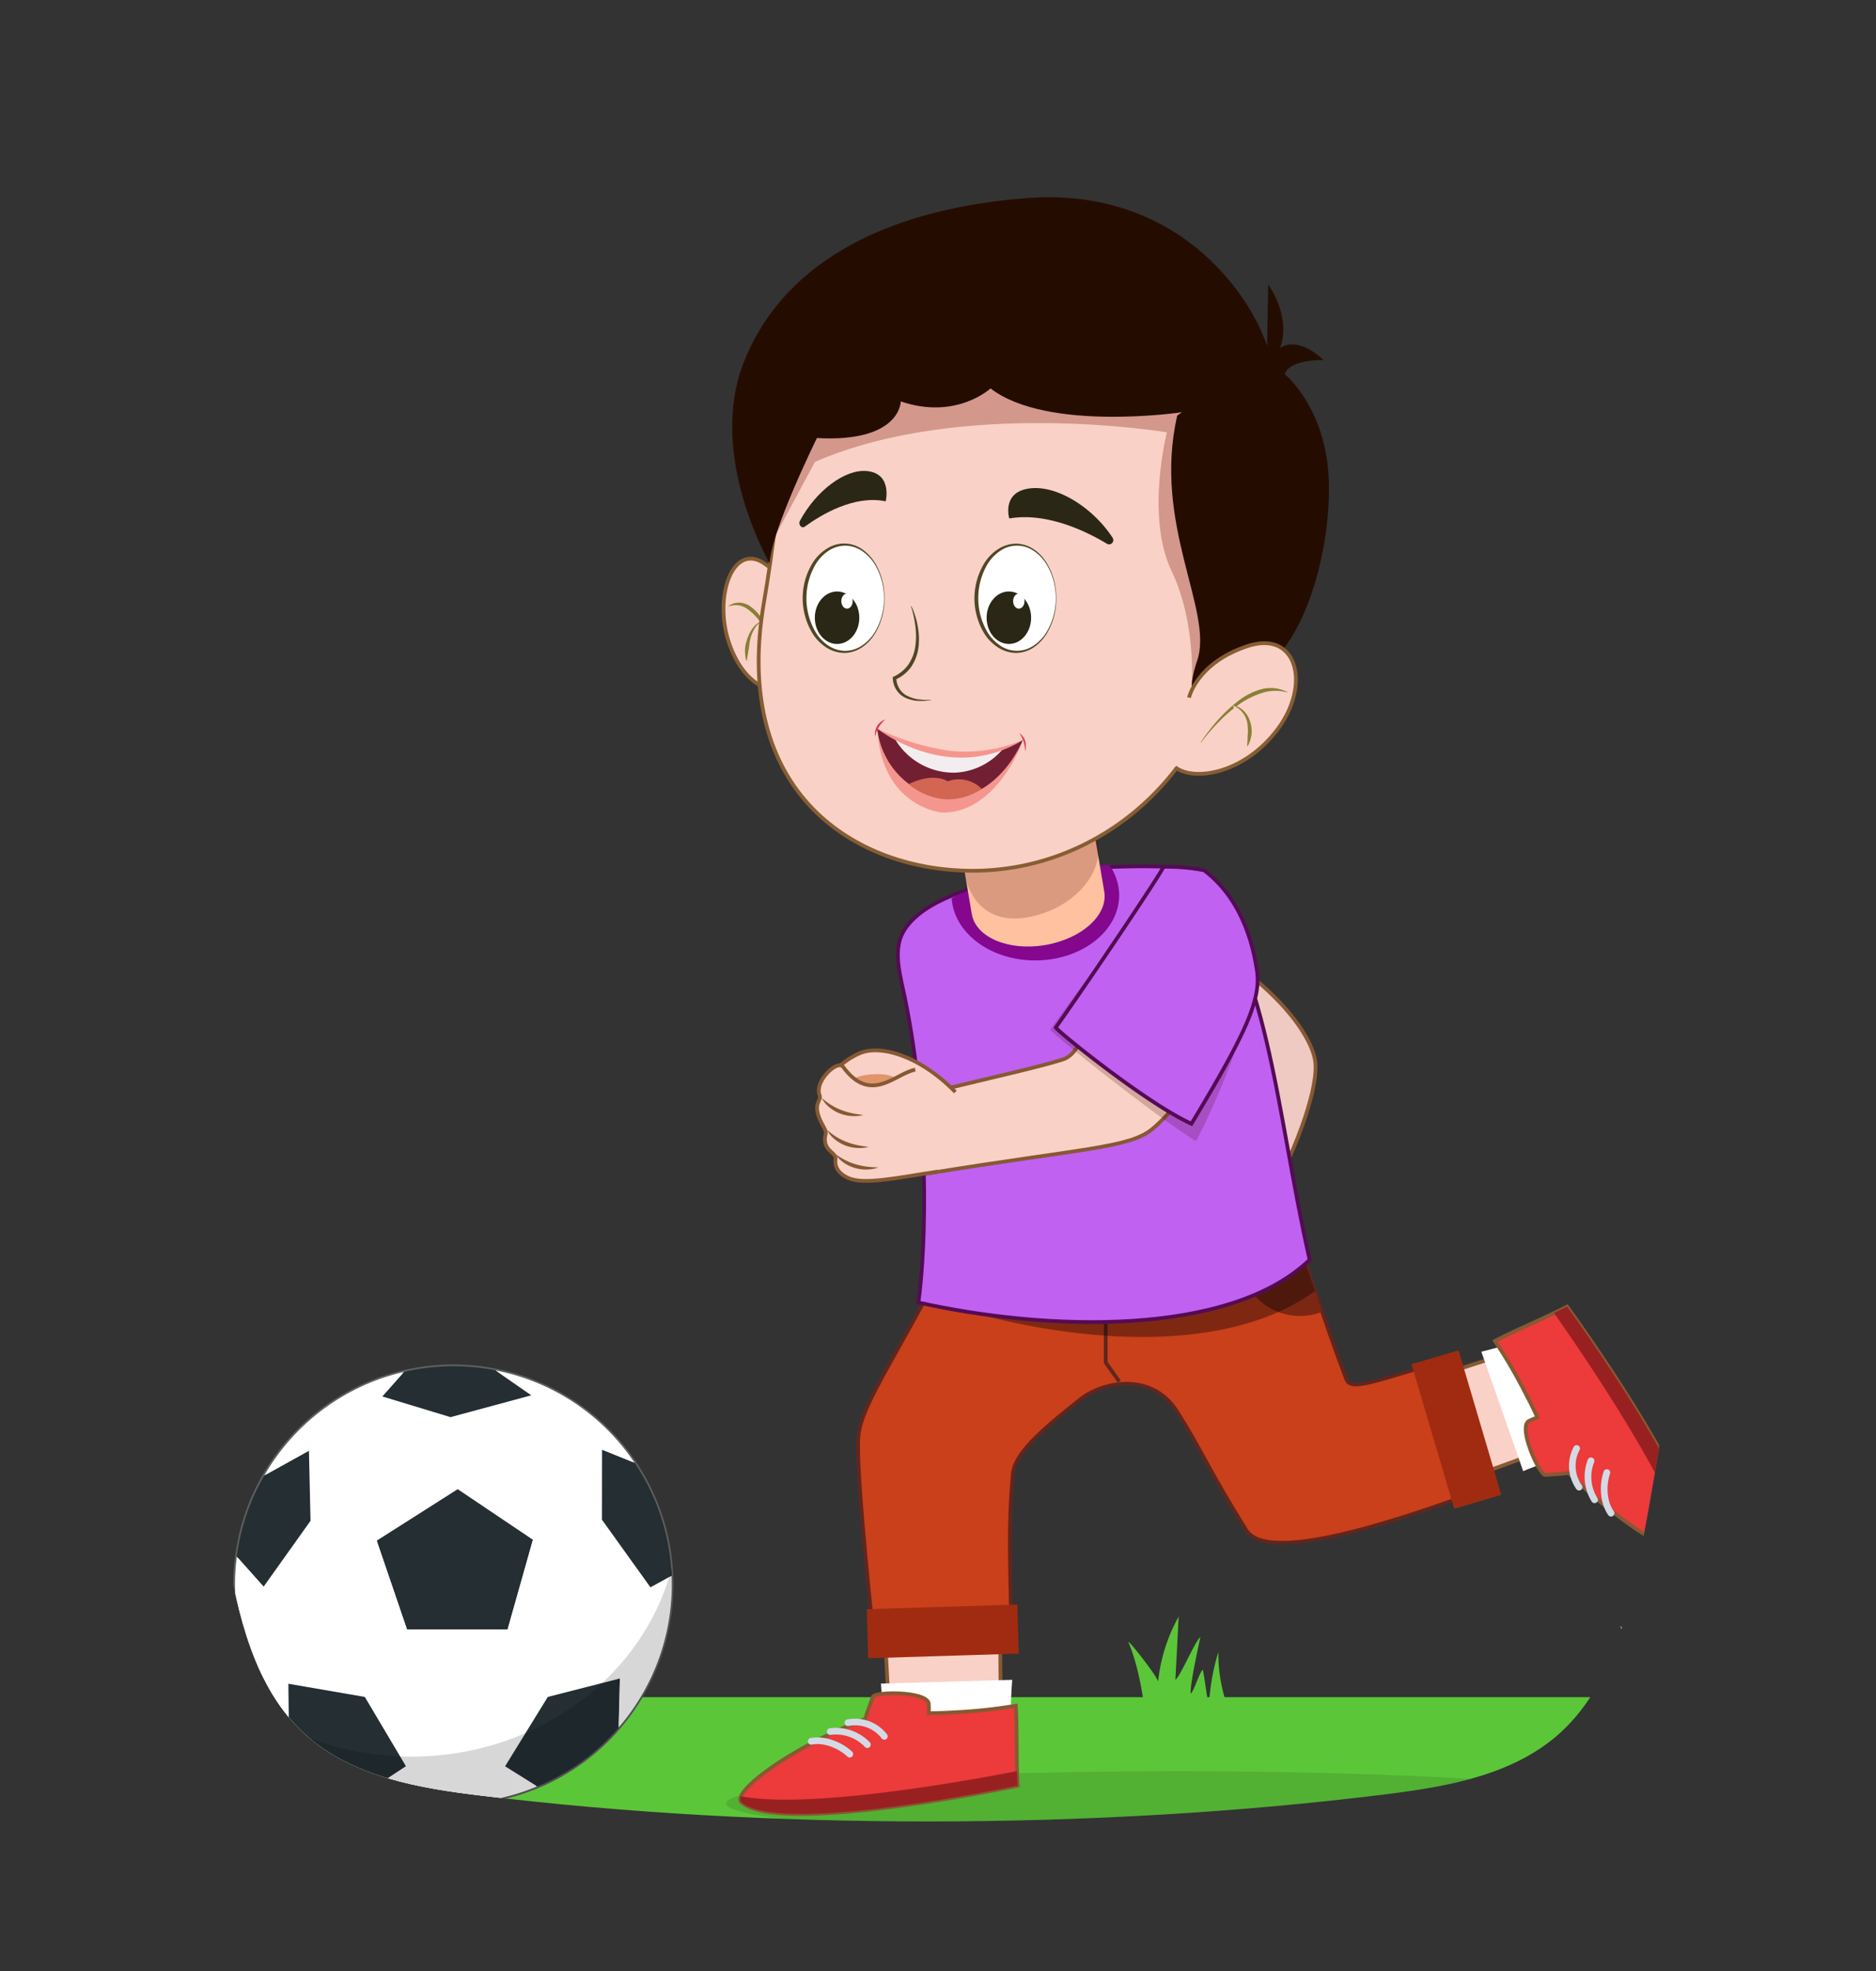 <svg id="b1fe7df9-9ef3-464d-9061-19dc7bc6eaaa" data-name="Layer 1" xmlns="http://www.w3.org/2000/svg" xmlns:xlink="http://www.w3.org/1999/xlink" width="500" height="525" viewBox="0 0 500 525">
  <rect x="0" y="0" width="500" height="525" fill="#333333" stroke="none"/>
  <defs>
    <style>
      .f2b2b3fd-1e3c-41ca-aedf-32e233f2fdcb {
        fill: none;
      }

      .bf3cbede-6a6b-4a6f-89b9-1e4b76b7ea66 {
        clip-path: url(#a53fef13-a877-4d6b-83f7-a97e4559cc51);
      }

      .a8be4fde-adf2-4ab8-abf6-dbaebfa34cfc {
        fill: #d34f68;
        fill-rule: evenodd;
      }

      .f97b9f90-b410-46ac-bee2-58b636bbaa89 {
        fill: #6a5e2b;
      }

      .e1ae1ca6-6ca5-44ce-9be3-a7fb9515a56c {
        clip-path: url(#ed304500-92aa-47bb-a1d2-5b799bbf0e5a);
      }

      .ae766550-5733-4edd-9fe8-bf7257d0a12e {
        fill: #9dc95f;
      }

      .b7ccd1f9-de61-4429-b394-108d4568080d {
        fill: #5cc639;
      }

      .b3b476ce-895b-4223-aeb8-cc707ce8cb9a {
        opacity: 0.11;
      }

      .a7eff64c-c654-4c12-b98e-56c975b7f035, .bf7ad96f-ce4d-4bc8-982a-4da23075c3cf, .fb1142c4-9576-485b-897f-fc6537ddb7e4 {
        fill: #f9d1c6;
      }

      .ab002be8-3c5d-4286-806c-7de30410fdb7, .b18fa481-432a-4ee6-ba98-c058bf01ac6d, .bf7ad96f-ce4d-4bc8-982a-4da23075c3cf {
        stroke: #875933;
      }

      .ab002be8-3c5d-4286-806c-7de30410fdb7, .ab19edbf-3947-41d4-b22d-0dda7733203e, .b18fa481-432a-4ee6-ba98-c058bf01ac6d, .bf6a1649-5923-4b10-b2a3-50d248fdd64b, .bf7ad96f-ce4d-4bc8-982a-4da23075c3cf, .fb1142c4-9576-485b-897f-fc6537ddb7e4 {
        stroke-miterlimit: 10;
      }

      .a05f221d-6f27-496c-a207-16504ab33f98 {
        fill: #fff;
      }

      .ab002be8-3c5d-4286-806c-7de30410fdb7 {
        fill: #ed3a3a;
      }

      .e93fb72a-3663-4ef5-878d-ac78e5aa74b6 {
        fill: #992020;
      }

      .f1cb5e3d-f0b9-4e23-8c73-9c35b3e31911 {
        fill: #d3dae5;
      }

      .bf6a1649-5923-4b10-b2a3-50d248fdd64b {
        fill: #c9401b;
        stroke: #60261e;
      }

      .be0720d9-88b3-4ea3-9b7c-969a4d2bb1c2 {
        fill: #7c2713;
      }

      .e2ccf86b-59c1-45f7-a79b-805b742da6b5 {
        opacity: 0.37;
      }

      .a587ca5f-51cc-47e5-8965-e48e05c1dcde {
        fill: #a02b10;
      }

      .b18fa481-432a-4ee6-ba98-c058bf01ac6d {
        fill: #efcac2;
      }

      .ab19edbf-3947-41d4-b22d-0dda7733203e {
        fill: #c061f2;
        stroke: #540b54;
      }

      .bdb86f8d-e776-44f7-8593-7abfc248a9d7 {
        fill: #84078e;
      }

      .e3f1a040-1309-43ec-ad6d-608516e4bd1f {
        fill: #ffc19f;
      }

      .a4096667-8696-49d9-a483-066ee14a1f7e {
        fill: #420000;
        opacity: 0.2;
      }

      .bef016b0-19ff-49dd-8033-e9be1d5aa848 {
        fill: #e0956c;
      }

      .fed01fb6-9fb2-416f-ad48-ed69454cf62a {
        fill: #875933;
      }

      .fb1142c4-9576-485b-897f-fc6537ddb7e4 {
        stroke: #875d33;
      }

      .b3c9c9e5-82ff-454b-89c6-087fc2830d8a {
        fill: #897f33;
      }

      .bdbeca4a-9f05-4ce8-890f-d986f0e85f2e {
        fill: #d3978c;
      }

      .af2dbd0e-5e54-4217-819c-6f1e680a03d6 {
        fill: #4f4726;
      }

      .a2165820-d7c6-4761-8fc4-d1495bd81e32 {
        fill: #2b2716;
      }

      .f4a868a7-7928-4a34-a0e7-c9e2220271b7 {
        fill: #240d00;
      }

      .b4d4f431-55ab-4f6a-aa25-bad6b4067aa3 {
        fill: #f5968e;
      }

      .bb5836c3-6667-40b7-ba53-1d157ae568c3 {
        fill: #721f33;
      }

      .a62274c6-7d79-4cab-bb04-dc5a62012cde {
        fill: #f4edef;
      }

      .b2c1fd71-9b2e-456d-9593-01a30e4bcf0d {
        fill: #e03859;
      }

      .ea21e765-c54e-4cdb-afff-0c899c9342ce {
        fill: #d26653;
      }

      .a068fd93-71b3-44ef-900e-e533c0646881 {
        fill: #5d5e5e;
      }

      .e47ba1f4-8d6b-4234-a7c5-203cb1bb5bad {
        fill: #242e33;
      }

      .b6455eaf-17b1-4d6d-a666-628f61ffc9be {
        fill: #050505;
        opacity: 0.16;
      }

      .e80c26fc-13c9-4dc7-821c-27cef8c26d52 {
        fill: #8db8d8;
      }
    </style>
    <clipPath id="a53fef13-a877-4d6b-83f7-a97e4559cc51">
      <path class="f2b2b3fd-1e3c-41ca-aedf-32e233f2fdcb" d="M978.31-148.32c-3.19.51-6.39.93-9.55,1.32-76.38,9.45-163.92,9.55-240.33.31-16.73-2-34.47-5-47-16.25-13.81-12.44-18.08-32.06-21.2-50.38A1244.93,1244.93,0,0,1,642.74-438c.36-28.16-5.65-83.64,10-108.3,14.09-22.2,45.84-30.59,70-32.86,89.73-8.41,179-6.62,269.19-2.57,14.14.63,29,1.72,40.86,9.49,22.48,14.76,25.78,46.27,25.19,73.16-2.11,95.65-2.26,191.12-20.32,285.07-3.6,18.76-8.32,38.88-22.78,51.36C1004.84-154,991.64-150.43,978.31-148.32Z"/>
    </clipPath>
    <clipPath id="ed304500-92aa-47bb-a1d2-5b799bbf0e5a">
      <path class="f2b2b3fd-1e3c-41ca-aedf-32e233f2fdcb" d="M378.32,476.68c-3.19.51-6.39.93-9.55,1.32-76.38,9.45-163.92,9.55-240.33.31-16.73-2-34.47-5-47-16.25C67.64,449.62,63.37,430,60.25,411.68A1244.93,1244.93,0,0,1,42.75,187c.36-28.16-5.65-83.64,10-108.3C66.84,56.46,98.59,48.07,122.8,45.8c89.73-8.41,179-6.62,269.18-2.57,14.15.63,29,1.72,40.86,9.49C455.32,67.48,458.62,99,458,125.88,455.92,221.53,455.77,317,437.72,411c-3.61,18.76-8.33,38.88-22.79,51.36C404.85,471,391.65,474.57,378.32,476.68Z"/>
    </clipPath>
  </defs>
  <g class="bf3cbede-6a6b-4a6f-89b9-1e4b76b7ea66">
    <g>
      <path class="a8be4fde-adf2-4ab8-abf6-dbaebfa34cfc" d="M560.18,37.78q-7.59,11.05-27.32,0c-.17-3-.26-6.09-.26-9.19q-4-118.71-28.78-261.8c-.18-.8-.36-1.64-.53-2.53.17.89.35,1.73.53,2.53Q528.6-90.12,532.6,28.59c0,3.1.09,6.17.26,9.19q-8.79,12.39-26.37,0-5.73,6.39-12.93,0l.27-271V-574.55H676.22Q664-464.22,610.41-369.77A674.59,674.59,0,0,1,563-298q-4.93,6.66-22.65,29-9.2,11.73-28.51,30.25l-.27-.27a.38.38,0,0,1,.13.27.54.54,0,0,1,.14.4l.26.26q1.06,2.4,2.27,4.8,63.4,135,75.94,271-3.21,4.94-7.73,0c-.36-3-.75-6.09-1.2-9.19q-13.32-99-70.21-261.8Q568-70.4,581.36,28.59c.45,3.1.84,6.17,1.2,9.19Q574.84,46.57,560.18,37.78ZM528.6-268.65q-6.26,11.46-13.19,22.38l-1.33,2.13c-.44.63-.89,1.29-1.33,2,.44-.71.89-1.37,1.33-2l1.33-2.13q6.93-10.92,13.19-22.38Q597.75-393.88,598-570.28,597.76-393.89,528.6-268.65Zm-19.32,35.44v.13q35.58,143,49.83,261.67c.36,3.1.71,6.17,1.07,9.19-.36-3-.71-6.09-1.07-9.19Q544.86-90.12,509.28-233.08v-.13a20.77,20.77,0,0,1-.66-2.53A20.77,20.77,0,0,0,509.28-233.21Zm-5.73-35.44q-2.26,13-4.66,25.45,2.4-12.39,4.66-25.45,20.13-122.84,14.53-302.17Q523.67-391.49,503.55-268.65Zm11.6,0q-3.74,12.52-7.73,24.51,4-12,7.73-24.51,36-122.7,39.17-299.5Q551.11-391.36,515.15-268.65Zm16.92,0q-8.13,11.19-16.66,22.38,8.54-11.19,16.66-22.38Q648.91-431.33,644-570.82,648.92-431.32,532.07-268.65ZM506.62,28.59q3.06-120.58-8.53-261.8Q509.69-92,506.62,28.59c0,3.1-.05,6.17-.13,9.19C506.57,34.76,506.62,31.69,506.62,28.59Z"/>
      <path class="f97b9f90-b410-46ac-bee2-58b636bbaa89" d="M558.85,37.93c-.35-3-.71-6.08-1.06-9.19C548.34-50,531.58-137.95,508-232.76c0-.05,0-.12,0-.2a23.18,23.18,0,0,1-.65-2.52,1.34,1.34,0,0,1,1.05-1.57,1.33,1.33,0,0,1,1.56,1.05c.12.59.26,1.17.43,1.72a1.37,1.37,0,0,1,.36-.19,1.34,1.34,0,0,1,1.7.82C550.19-125.54,573.83-37.37,582.68,28.4c.44,3.12.85,6.19,1.2,9.22a1.33,1.33,0,1,1-2.64.31c-.36-3-.75-6.06-1.2-9.17-8.6-63.89-31.22-149-67.24-253.18,22.45,91.49,38.47,176.52,47.64,252.85.35,3.11.71,6.18,1.06,9.19a1.34,1.34,0,0,1-1.17,1.48h-.16A1.34,1.34,0,0,1,558.85,37.93Zm-27.32-.07c-.17-3-.26-6.15-.26-9.23-2.65-78.71-12.33-166.73-28.75-261.55-.18-.81-.36-1.66-.54-2.56a1.34,1.34,0,0,1,1-1.57,1.33,1.33,0,0,1,1.56,1.05c.18.88.36,1.71.54,2.56,16.46,95,26.15,183.15,28.8,262,0,3.07.09,6.13.26,9.11a1.33,1.33,0,0,1-1.25,1.41h-.08A1.34,1.34,0,0,1,531.53,37.86Zm-25.08,1.25a1.33,1.33,0,0,1-1.3-1.37c.09-3,.14-6.06.14-9.19,2-80-.84-168-8.53-261.65a1.33,1.33,0,0,1,1.22-1.44,1.36,1.36,0,0,1,1.44,1.22C507.12-139.57,510-51.44,508,28.59q0,4.68-.13,9.23a1.33,1.33,0,0,1-1.33,1.29ZM512-241a1.34,1.34,0,0,1-.42-1.84c.46-.73.92-1.42,1.33-2l1.32-2.12s0,0,0,0c4.59-7.23,9-14.73,13.15-22.31,45.77-82.9,69.06-184.17,69.24-301a1.34,1.34,0,0,1,1.33-1.33h0a1.34,1.34,0,0,1,1.33,1.34c-.18,117.27-23.59,219-69.58,302.27l-.55,1,1.76-2.43c77.36-107.69,114.93-209.08,111.67-301.34a1.33,1.33,0,0,1,1.28-1.38,1.34,1.34,0,0,1,1.38,1.29c3.28,92.86-34.45,194.8-112.17,303-5.39,7.43-11,15-16.63,22.36l-1.35,2.15c-.42.6-.85,1.24-1.28,1.93a1.35,1.35,0,0,1-1.13.62A1.3,1.3,0,0,1,512-241Zm-13.4-.89a1.32,1.32,0,0,1-1.06-1.56c1.59-8.18,3.16-16.73,4.66-25.41,13.34-81.42,18.22-183,14.5-301.91a1.34,1.34,0,0,1,1.29-1.37,1.39,1.39,0,0,1,1.38,1.29c3.71,119.09-1.18,220.84-14.55,302.44-1.5,8.7-3.07,17.27-4.66,25.47a1.34,1.34,0,0,1-1.31,1.08A1.07,1.07,0,0,1,498.64-241.9Zm8.36-1a1.34,1.34,0,0,1-.85-1.69c2.65-7.94,5.25-16.17,7.72-24.47,23.83-81.3,37-181.94,39.11-299.15a1.29,1.29,0,0,1,1.36-1.3,1.33,1.33,0,0,1,1.31,1.35c-2.13,117.44-15.33,218.33-39.23,299.86-2.48,8.33-5.08,16.59-7.74,24.56a1.35,1.35,0,0,1-1.26.91A1.54,1.54,0,0,1,507-242.87Z"/>
    </g>
  </g>
  <g class="e1ae1ca6-6ca5-44ce-9be3-a7fb9515a56c">
    <g>
      <g>
        <path class="ae766550-5733-4edd-9fe8-bf7257d0a12e" d="M49.07,436.74q-.69,7.35-1.37,14.7a102,102,0,0,0,4.92-17.93q-.1,8.08-.22,16.16c2.42-6.17,4.26-14.84,5.23-24.62-.05,7.73-.38,15.39-1,22.77.91-1.57,3.39-11.57,4.3-13.14,0,1.11-1.51,10.65-1.48,11.76,2.05-1.94,4.46-5.94,6.51-7.88-.4,2.65-2,12.28-1.85,15.31,2.15-1.08,5.09-10.46,5.93-17.13.09,3.29-.45,11.35-.37,14.64,1,2,3.06-3,3.45-5.92.42-3.11,4.7,12.29,4.33,12.32-2.44.21-17.61,5-26.35,6.45-1.86.31-9.75,3.72-10.31-4.73C40.56,455.6,48,440.19,49.07,436.74Z"/>
        <rect class="b7ccd1f9-de61-4429-b394-108d4568080d" x="37.73" y="452.06" width="457.23" height="43.76"/>
        <path class="ae766550-5733-4edd-9fe8-bf7257d0a12e" d="M482.8,441.68s-3.38.83-5.64,7c-.32.86.17-5.33-.21-5.76-.17-.21-.39,0-.57.29l-2.49,3.25a28.64,28.64,0,0,1,.19-7.39L470,444.37l.6-17.41a66.32,66.32,0,0,0-4.89,19.72c-.41-1.59-3.66-6.95-3.35-5.18,1.18,6.6,1.85,12.9,2,13.43.55,1.94.76,2,1.66,1.91,2-.11,4-2.1,6.11-2,2.48.15,6,1.18,8.45,1.54C480.59,454.15,480.77,444.37,482.8,441.68Z"/>
        <path class="b7ccd1f9-de61-4429-b394-108d4568080d" d="M324.73,440a57.77,57.77,0,0,0-2.52,14.63c0,1.14-1.47-10-1.67-9.84-.9.72-2.29,5.64-3.19,6.35-.24-2.41,2.14-12.9,2.57-15.08-1.46,1.16-5.19,10.23-6.65,11.39q.44-8.43.88-16.87a45.34,45.34,0,0,0-5.49,17.33c-.41-1.73-8.48-11.85-7.88-10.43,3.57,8.43,4.51,20.11,4.66,20.69.56,2.14,2.46-.46,3.41-.14,2.12.73,4.32-.37,6.54.63,2.63,1.18,10.31-1.09,12.93.3C328.35,456.75,324.56,450.14,324.73,440Z"/>
        <path class="ae766550-5733-4edd-9fe8-bf7257d0a12e" d="M455.85,435.81a58.26,58.26,0,0,0-2.52,14.62c0,1.14-1.47-10-1.67-9.83-.9.71-2.28,5.63-3.18,6.35-.24-2.41,2.13-12.91,2.57-15.09-1.47,1.17-5.19,10.23-6.66,11.39q.45-8.43.89-16.86a45.11,45.11,0,0,0-5.49,17.33c-.41-1.73-8.49-11.85-7.89-10.43,3.58,8.42,4.52,20.1,4.67,20.69.56,2.14,2.45-.47,3.41-.14,2.12.73,4.32-.37,6.53.62,2.64,1.19,10.32-1.08,12.94.31C459.47,452.57,455.68,446,455.85,435.81Z"/>
      </g>
      <g>
        <ellipse class="b3b476ce-895b-4223-aeb8-cc707ce8cb9a" cx="313.9" cy="480.35" rx="120.42" ry="8.55"/>
        <g>
          <path class="bf7ad96f-ce4d-4bc8-982a-4da23075c3cf" d="M406.6,359c.87-.26,9.35,25.49,8.33,25.91-8.83,3.67-27.11,9.85-32.26,11.9l-9.09-27.5C382.76,366.79,400.31,360.87,406.6,359Z"/>
          <path class="a05f221d-6f27-496c-a207-16504ab33f98" d="M412.29,355.27c.46-.11,10.88,29.68,10.37,29.94-4.49,2.27-14.06,5.43-16.69,6.66l-11.15-31.82C400.09,358.76,408.94,356.08,412.29,355.27Z"/>
          <g>
            <path class="ab002be8-3c5d-4286-806c-7de30410fdb7" d="M418.05,392.32c-1.73.31-4.08.37-6.17.55-1.56.13-7.49-12.84-4.35-14.39a22.1,22.1,0,0,1,2.22-.94c-1-2.22-2.2-4.59-3.5-7.07a134.75,134.75,0,0,0-7.81-13.28c4.9-2.61,13.76-6.31,19.22-9.16,0,0,38.18,52.28,34.17,65.31C450.7,417,433.39,407.57,418.05,392.32Z"/>
            <path class="e93fb72a-3663-4ef5-878d-ac78e5aa74b6" d="M414.2,349.74c1.24-.59,2.43-1.17,3.46-1.71,0,0,38.18,52.28,34.17,65.31-.16.51-.64.77-1.4.78C446.31,396.64,423.42,362.87,414.2,349.74Z"/>
            <path class="f1cb5e3d-f0b9-4e23-8c73-9c35b3e31911" d="M421,386.23a.88.88,0,0,0,0-.82.88.88,0,0,0-1.57,0,10.79,10.79,0,0,0,.73,11.26.89.89,0,0,0,1.41-1.1A8.88,8.88,0,0,1,421,386.23Zm3.9,3.13a.9.9,0,0,0-1.67-.65,12.51,12.51,0,0,0,1,11.25.89.89,0,0,0,1.23.28.87.87,0,0,0,.28-1.23A10.56,10.56,0,0,1,424.93,389.36Zm5,14.41a.88.88,0,0,0,.21-1.24c-1.78-2.44-2.15-6.58-1-10a.94.94,0,0,0-.05-.7.87.87,0,0,0-.51-.43.89.89,0,0,0-1.13.55c-1.34,3.94-.85,8.71,1.22,11.62A.89.89,0,0,0,429.93,403.77Z"/>
          </g>
        </g>
        <g>
          <path class="bf7ad96f-ce4d-4bc8-982a-4da23075c3cf" d="M266.86,462.93c0,.77-29,1.78-29.12.85-1-8.12-1.56-24.6-2-29.32l31-1.1C266.36,441.5,266.92,457.32,266.86,462.93Z"/>
          <path class="a05f221d-6f27-496c-a207-16504ab33f98" d="M269,465.54c0,.47-32.82,1.41-32.92.83-.82-5-.92-15-1.3-17.92l35-1C269.35,452.86,269.21,462.11,269,465.54Z"/>
          <g>
            <path class="ab002be8-3c5d-4286-806c-7de30410fdb7" d="M230.63,457.85c.43-1.71,1.33-3.88,2-5.86.52-1.47,14.78-1.58,14.91,1.93a20.5,20.5,0,0,1,0,2.4c2.44,0,5.09-.12,7.88-.29a135.83,135.83,0,0,0,15.31-1.69c.38,5.53.12,15.14.49,21.29,0,0-63.32,13.43-73.57,4.44C194.74,477.54,210.44,465.6,230.63,457.85Z"/>
            <path class="e93fb72a-3663-4ef5-878d-ac78e5aa74b6" d="M271.06,471.77c0,1.37.07,2.69.14,3.86,0,0-63.32,13.43-73.57,4.44-.41-.36-.44-.91-.14-1.6C215.13,481.86,255.3,474.81,271.06,471.77Z"/>
            <path class="f1cb5e3d-f0b9-4e23-8c73-9c35b3e31911" d="M235,463.06a.89.89,0,0,0,.75.33.86.86,0,0,0,.5-.19.89.89,0,0,0,.15-1.25A10.78,10.78,0,0,0,225.8,458a.89.89,0,1,0,.42,1.73A8.89,8.89,0,0,1,235,463.06Zm-4.44,2.28a.87.87,0,0,0,.68.26.84.84,0,0,0,.57-.26.89.89,0,0,0,0-1.26,12.49,12.49,0,0,0-10.65-3.73.89.89,0,0,0-.76,1,.87.87,0,0,0,1,.76A10.55,10.55,0,0,1,230.53,465.34ZM215.33,464a.88.88,0,0,0,1,.7c2.95-.62,6.89.74,9.54,3.2a.83.83,0,0,0,.66.24.91.91,0,0,0,.6-.28.9.9,0,0,0,0-1.26c-3-2.83-7.6-4.34-11.09-3.65A.9.9,0,0,0,215.33,464Z"/>
          </g>
        </g>
        <path class="bf6a1649-5923-4b10-b2a3-50d248fdd64b" d="M388.24,361.47c2.2,6.3,7.56,27.14,9.48,34.37-31.81,11.9-60.38,20-65.57,11.74-9.78-15.64-12.25-21.85-18.48-31.65-6.65-10.45-19.57-8.06-25.73-3.19-11.44,9-17.53,14.73-18,19.94-1.26,14.69-.75,21.83-.28,46-10.25.19-27.46,2-36.49.58,0,0-5.19-47.17-4.41-56.47.83-9.86,11.69-22.66,31.66-63.65,17.32-1.33,64.81,3.39,83.29,6.2,5.67,13.9,9.26,26.81,15.15,42.1C360.14,370.71,366.72,367.67,388.24,361.47Z"/>
        <polyline class="bf6a1649-5923-4b10-b2a3-50d248fdd64b" points="298.31 367.99 294.7 362.93 294.7 352.63"/>
        <path class="be0720d9-88b3-4ea3-9b7c-969a4d2bb1c2" d="M341.53,319c3,7.8,6.72,18.46,10.79,30.38-.29.1-.54.26-.84.35a16.15,16.15,0,0,1-10-30.73Z"/>
        <path class="e2ccf86b-59c1-45f7-a79b-805b742da6b5" d="M287.44,319.69a200.13,200.13,0,0,0-27-.65c-5.64,10.79-10.52,19.39-14.67,26.47,36.71,12.67,80.41,16.14,104.73-1.65-2.24-6-3.63-11.24-6.08-16.86C330.42,324.59,308,321.4,287.44,319.69Z"/>
        <rect class="a587ca5f-51cc-47e5-8965-e48e05c1dcde" x="231.2" y="428" width="40.15" height="13.07" transform="translate(-13.31 7.98) rotate(-1.77)"/>
        <rect class="a587ca5f-51cc-47e5-8965-e48e05c1dcde" x="368.11" y="374.25" width="40.15" height="13.07" transform="translate(643.19 -99.48) rotate(73.52)"/>
        <path class="b18fa481-432a-4ee6-ba98-c058bf01ac6d" d="M321.52,319.81c5.28.28,10.5.76,15.73,1.54,9.54-17.58,14.19-32.54,13.27-38.75-1.47-10-19.37-29.92-46.22-37.39-4.46,7.54-10,14.16-14.71,21.54C327.64,279.07,334.64,281.34,321.52,319.81Z"/>
        <path class="ab19edbf-3947-41d4-b22d-0dda7733203e" d="M349.05,335.57c-21.61,20.67-70.46,18.92-104.26,11.37,2.14-15.71,3.05-51.07-4.24-84.07-1-4.42-2.11-9.83-.2-13.89,7.29-15.5,50.57-19.66,76.29-17.82C338.43,255.85,339.81,294.84,349.05,335.57Z"/>
        <path class="bdb86f8d-e776-44f7-8593-7abfc248a9d7" d="M298.29,238.4a14.33,14.33,0,0,0-2.64-8.05c-15.33,1.07-31.82,3.32-42,8.88.57,9.22,10.27,16.59,22.25,16.59C288.29,255.82,298.29,248,298.29,238.4Z"/>
        <path class="e3f1a040-1309-43ec-ad6d-608516e4bd1f" d="M254.11,214.53,259,243.45c1.05,6.22,9.8,9.93,19.55,8.28s16.81-8,15.76-14.24l-4.88-28.92Z"/>
        <path class="a4096667-8696-49d9-a483-066ee14a1f7e" d="M257.61,234.89a10.58,10.58,0,0,1-.46-3.15c10.56-3.7,22.66-8.11,34.44-10.36a8.89,8.89,0,0,1,.67,1.26c2.59,8-3.95,17.29-14.62,20.75S260.2,242.9,257.61,234.89Z"/>
        <path class="bf7ad96f-ce4d-4bc8-982a-4da23075c3cf" d="M247,312.61c-1.38.23-5.85-20-4.49-20.31,24-5.8,34.82-8.19,40.78-10.1,4-1.28,5.7-7.08,8.36-13.41,8.42,2.07,23.27,7.23,25.17,16.13.94,4.43-4.72,11.68-9.69,15.8C301,305.81,288.55,305.84,247,312.61Z"/>
        <path class="a4096667-8696-49d9-a483-066ee14a1f7e" d="M330.87,273.68c-.62,5.51-9.16,25.29-12.13,30.25-11.23-6.85-38.44-28.68-38.83-29.67,10.56-15,23.4-30.74,23.45-31.64C307.15,242.55,329.09,262,330.87,273.68Z"/>
        <path class="ab19edbf-3947-41d4-b22d-0dda7733203e" d="M335,258.5c1.17,7.73-3,16.87-17.45,40.82-11.77-5.27-35.78-24.68-36.16-25.63,10.17-14.39,28.65-41.93,28.69-42.8a51.57,51.57,0,0,1,10.84.92C328.81,237.8,333.3,247.22,335,258.5Z"/>
        <g>
          <path class="bf7ad96f-ce4d-4bc8-982a-4da23075c3cf" d="M227.57,299.13c2.35-1.82,7.79-3.38,3.19-5.83-5.5-2.92-8.68,4.25-11,2.32-.89-.75-1.45-10.18,9.19-15,5.54-2.49,16.08.45,25.68,10.25"/>
          <path class="bef016b0-19ff-49dd-8033-e9be1d5aa848" d="M223.61,291.68c.78,2.7,17.37.28,16.59-2.42s-3.9-3.39-8-3.09C227.6,286.5,222.83,289,223.61,291.68Z"/>
          <path class="bf7ad96f-ce4d-4bc8-982a-4da23075c3cf" d="M243.94,284.92c-5.35,1-11.82,9.36-19.26-.78-1.41-1.91-7.39,3.55-6.33,7.32.83,1.74-1.47,1.9-.19,5.8.8,2.42,2.17,3.68,1.9,4.77-1.14,4.57,2.91,4.75,2.63,6.75-.4,2.87,1.94,4.35,3.41,5,4.16,1.92,13.43-.15,24-1.74"/>
          <g>
            <path class="a7eff64c-c654-4c12-b98e-56c975b7f035" d="M219,292.43s3.37,5.06,11.09,4.58"/>
            <path class="fed01fb6-9fb2-416f-ad48-ed69454cf62a" d="M219,292.43a16.49,16.49,0,0,0,2.46,1.85,15.29,15.29,0,0,0,2.68,1.35,17.54,17.54,0,0,0,2.89.87c1,.23,2,.34,3.06.51a10.24,10.24,0,0,1-3.17.26,10.43,10.43,0,0,1-3.15-.71,10.22,10.22,0,0,1-2.77-1.65A7.38,7.38,0,0,1,219,292.43Z"/>
          </g>
          <g>
            <path class="a7eff64c-c654-4c12-b98e-56c975b7f035" d="M220.4,300.92s3.37,5.06,11.08,4.58"/>
            <path class="fed01fb6-9fb2-416f-ad48-ed69454cf62a" d="M220.4,300.92a17,17,0,0,0,2.45,1.86,16.5,16.5,0,0,0,2.69,1.35,17.7,17.7,0,0,0,2.88.86c1,.23,2,.34,3.06.51a9.64,9.64,0,0,1-3.17.26,10.66,10.66,0,0,1-3.14-.7,9.86,9.86,0,0,1-2.77-1.66A7.26,7.26,0,0,1,220.4,300.92Z"/>
          </g>
          <g>
            <path class="a7eff64c-c654-4c12-b98e-56c975b7f035" d="M222.66,307.37s3.79,4.75,11.43,3.61"/>
            <path class="fed01fb6-9fb2-416f-ad48-ed69454cf62a" d="M222.66,307.37a18,18,0,0,0,2.61,1.64,16.62,16.62,0,0,0,2.78,1.11,18.18,18.18,0,0,0,2.95.62c1,.14,2,.16,3.09.24a9.76,9.76,0,0,1-3.13.54,10.46,10.46,0,0,1-3.19-.44,10.06,10.06,0,0,1-2.91-1.41A7.54,7.54,0,0,1,222.66,307.37Z"/>
          </g>
        </g>
        <g>
          <g>
            <path class="fb1142c4-9576-485b-897f-fc6537ddb7e4" d="M211.4,163.83a17.18,17.18,0,0,0-8.09-14c-8.21-5-13.1,9.37-9,21.42s12.69,14.54,16.6,11"/>
            <g>
              <g>
                <path class="a7eff64c-c654-4c12-b98e-56c975b7f035" d="M207.41,175.48s-5.13-18.15-13.26-14"/>
                <path class="b3c9c9e5-82ff-454b-89c6-087fc2830d8a" d="M207.36,175.5a46.51,46.51,0,0,0-2-5,31,31,0,0,0-2.64-4.67,14.37,14.37,0,0,0-3.63-3.7,5.48,5.48,0,0,0-2.3-.91,6,6,0,0,0-2.57.29l-.05-.09a4.81,4.81,0,0,1,2.65-.89,5.3,5.3,0,0,1,2.8.75,11.4,11.4,0,0,1,3.77,4.11,37.92,37.92,0,0,1,4.11,10.09Z"/>
              </g>
              <g>
                <path class="a7eff64c-c654-4c12-b98e-56c975b7f035" d="M203.28,165.36s-4.58,1.13-4.37,10.59"/>
                <path class="b3c9c9e5-82ff-454b-89c6-087fc2830d8a" d="M203.29,165.41a4.86,4.86,0,0,0-2.15,2,8.76,8.76,0,0,0-1.14,2.69c-.26.95-.29,1.94-.48,2.91-.06.49-.16,1-.25,1.47A11.91,11.91,0,0,1,199,176h-.1a10.08,10.08,0,0,1-.33-3.09,9,9,0,0,1,.23-1.54c.17-.5.27-1,.48-1.5a9.22,9.22,0,0,1,1.5-2.75,5.17,5.17,0,0,1,2.53-1.76Z"/>
              </g>
            </g>
          </g>
          <path class="fb1142c4-9576-485b-897f-fc6537ddb7e4" d="M327.32,175.23c-8.43,35.34-37.24,56.71-68.1,56.71s-64.34-20.34-55.61-71.51c2.21-12.9,5.49-35.5,3.47-44.38-3.73-16.34-8.7-14.15,24.55-21.09C328.41,74.77,335.5,140.92,327.32,175.23Z"/>
          <path class="bdbeca4a-9f05-4ce8-890f-d986f0e85f2e" d="M311,115.16s-54.59-9.2-93.8,7.87l-12,22.35-.63-53.83,59.17-11,59.18,20.78,9.44,48.47-14.79,33.69s1.57-17-5.35-31.48S311,115.16,311,115.16Z"/>
          <g>
            <g>
              <g>
                <ellipse class="a05f221d-6f27-496c-a207-16504ab33f98" cx="225.25" cy="159.35" rx="10.41" ry="14.09"/>
                <path class="af2dbd0e-5e54-4217-819c-6f1e680a03d6" d="M235.71,159.35a17.56,17.56,0,0,1-2.44,9.29,12,12,0,0,1-3.3,3.63,8.72,8.72,0,0,1-4.72,1.64,9,9,0,0,1-4.9-1.37,11.89,11.89,0,0,1-3.63-3.57,18,18,0,0,1,0-19.24,11.86,11.86,0,0,1,3.63-3.56,8.41,8.41,0,0,1,9.62.26,12.29,12.29,0,0,1,3.3,3.63A17.56,17.56,0,0,1,235.71,159.35Zm-.1,0a17.39,17.39,0,0,0-2.54-9.17,11.67,11.67,0,0,0-3.32-3.43,8.23,8.23,0,0,0-4.5-1.41,8.33,8.33,0,0,0-4.51,1.42,11.37,11.37,0,0,0-3.29,3.44,17.87,17.87,0,0,0,0,18.3,11.37,11.37,0,0,0,3.29,3.44,8.33,8.33,0,0,0,4.51,1.42,8.23,8.23,0,0,0,4.5-1.41,11.55,11.55,0,0,0,3.32-3.43A17.39,17.39,0,0,0,235.61,159.35Z"/>
              </g>
              <ellipse class="a2165820-d7c6-4761-8fc4-d1495bd81e32" cx="223.1" cy="164.54" rx="5.93" ry="6.99"/>
              <ellipse class="a05f221d-6f27-496c-a207-16504ab33f98" cx="225.75" cy="160.12" rx="1.52" ry="2"/>
            </g>
            <g>
              <g>
                <ellipse class="a05f221d-6f27-496c-a207-16504ab33f98" cx="271.03" cy="159.35" rx="10.41" ry="14.09"/>
                <path class="af2dbd0e-5e54-4217-819c-6f1e680a03d6" d="M281.5,159.35a17.57,17.57,0,0,1-2.45,9.29,11.91,11.91,0,0,1-3.3,3.63,8.67,8.67,0,0,1-4.72,1.64,8.94,8.94,0,0,1-4.89-1.37A12,12,0,0,1,262.5,169a18,18,0,0,1,0-19.24,11.75,11.75,0,0,1,3.63-3.56,8.86,8.86,0,0,1,4.89-1.38,8.75,8.75,0,0,1,4.72,1.64,12,12,0,0,1,3.3,3.63A17.57,17.57,0,0,1,281.5,159.35Zm-.1,0a17.4,17.4,0,0,0-2.55-9.17,11.52,11.52,0,0,0-3.31-3.43,7.88,7.88,0,0,0-9,0,11.52,11.52,0,0,0-3.3,3.44,17.93,17.93,0,0,0,0,18.3,11.52,11.52,0,0,0,3.3,3.44,7.88,7.88,0,0,0,9,0,11.4,11.4,0,0,0,3.31-3.43A17.4,17.4,0,0,0,281.4,159.35Z"/>
              </g>
              <ellipse class="a2165820-d7c6-4761-8fc4-d1495bd81e32" cx="268.89" cy="164.54" rx="5.93" ry="6.99"/>
              <ellipse class="a05f221d-6f27-496c-a207-16504ab33f98" cx="271.54" cy="160.12" rx="1.52" ry="2"/>
            </g>
            <path class="af2dbd0e-5e54-4217-819c-6f1e680a03d6" d="M242.9,161.47a17.2,17.2,0,0,1,1,2.53,17.43,17.43,0,0,1,.67,2.65,18.59,18.59,0,0,1,.26,5.53,12.27,12.27,0,0,1-1.93,5.38,10.07,10.07,0,0,1-4.52,3.57l.5-.71a5.4,5.4,0,0,0,.71,2.79,5.07,5.07,0,0,0,2.1,2.08,10.22,10.22,0,0,0,3.06,1c.55,0,1.1.12,1.67.14s1.12,0,1.69,0l0,.09-1.7.17c-.57,0-1.14,0-1.71,0a9.49,9.49,0,0,1-3.31-.79,5.75,5.75,0,0,1-2.54-2.24,6.23,6.23,0,0,1-.91-3.29v-.05l.05,0a9.93,9.93,0,0,0,4.1-3.29,11.41,11.41,0,0,0,1.87-4.94,19.89,19.89,0,0,0,0-5.34,27.36,27.36,0,0,0-1.16-5.22Z"/>
            <path class="a2165820-d7c6-4761-8fc4-d1495bd81e32" d="M269,138.1s-2.24-7.39,6-8.06c7.12-.58,16.4,5.31,21.56,13.23a1.13,1.13,0,0,1-1.53,1.57C289.64,141.58,279,136.37,269,138.1Z"/>
            <path class="a2165820-d7c6-4761-8fc4-d1495bd81e32" d="M236.06,133.53s1.85-7.39-5-8.06c-5.9-.57-13.58,5.31-17.85,13.24-.54,1,.43,2.18,1.27,1.57C219,137,227.75,131.8,236.06,133.53Z"/>
          </g>
          <path class="f4a868a7-7928-4a34-a0e7-c9e2220271b7" d="M315,109.81s-35.88,5.3-51-6.35c0,0-9.13,8.5-23.92,3.46,0,0,0,11-22.35,9.76,0,0-12.28,24.87-12.59,33.37,0,0-16.69-28.65-6.93-53.51s35.26-40.61,75.23-43.76S333,78,337.71,92.13L338,75.76s6.3,8.5,3.15,17c0,0,4.09-3.78,11.64,3.15,0,0-9.12-.32-10.38,3.77,0,0,9.13,7.24,11.33,23.3s-3.46,44.38-16.05,54.45c0,0-12-1.57-16.06,6.61,0,0-6.92,5-2.52-8.18s-12-36.2-5.35-65.16Z"/>
          <g>
            <path class="fb1142c4-9576-485b-897f-fc6537ddb7e4" d="M316.9,185.82s2-9.14,15.43-13.67,17.14,10.23,8.16,22.14-22.37,13.9-27.29,10.07"/>
            <g>
              <g>
                <path class="a7eff64c-c654-4c12-b98e-56c975b7f035" d="M320,197.8s12-18,23.07-13.35"/>
                <path class="b3c9c9e5-82ff-454b-89c6-087fc2830d8a" d="M320,197.77a50.87,50.87,0,0,1,4.34-5.69,39.6,39.6,0,0,1,5.23-5,18,18,0,0,1,6.41-3.44,9.67,9.67,0,0,1,7.15.72l0,.09a11.55,11.55,0,0,0-6.84.15,22.47,22.47,0,0,0-6.2,3.13,38.61,38.61,0,0,0-5.34,4.65,49.85,49.85,0,0,0-4.63,5.41Z"/>
              </g>
              <g>
                <path class="a7eff64c-c654-4c12-b98e-56c975b7f035" d="M328.58,187.85s6.52,1.4,3.9,10.93"/>
                <path class="b3c9c9e5-82ff-454b-89c6-087fc2830d8a" d="M328.59,187.8a6,6,0,0,1,2.9,1.56,6.78,6.78,0,0,1,1.71,2.9,8,8,0,0,1,.36,3.36,15,15,0,0,1-.37,1.64,12.17,12.17,0,0,1-.66,1.53l-.09,0a12.49,12.49,0,0,1,.06-1.63c0-.54,0-1.06.07-1.58a15.14,15.14,0,0,0-.14-3.09,6.23,6.23,0,0,0-1.3-2.76,5.78,5.78,0,0,0-2.56-1.81Z"/>
              </g>
            </g>
          </g>
        </g>
        <g>
          <path class="b4d4f431-55ab-4f6a-aa25-bad6b4067aa3" d="M272.55,197.46s-6.64,19-21.36,19c0,0-16.31-1.31-17.37-22.44A37,37,0,0,0,272.55,197.46Z"/>
          <path class="bb5836c3-6667-40b7-ba53-1d157ae568c3" d="M272.58,197.12s-6,15.66-20.7,15.67a21.18,21.18,0,0,1-18.06-18.72A37.47,37.47,0,0,0,272.58,197.12Z"/>
          <path class="a62274c6-7d79-4cab-bb04-dc5a62012cde" d="M267.44,199.34a17.71,17.71,0,0,1-12.86,6.47,18.18,18.18,0,0,1-16.39-9.57S252.2,204.56,267.44,199.34Z"/>
          <path class="b4d4f431-55ab-4f6a-aa25-bad6b4067aa3" d="M272.86,197a39.63,39.63,0,0,1-19.67,3,67,67,0,0,1-19.37-5.93S252.8,209.3,272.86,197Z"/>
          <path class="b2c1fd71-9b2e-456d-9593-01a30e4bcf0d" d="M271.68,195.29a8.55,8.55,0,0,1,1.54,4.89S274.24,197,271.68,195.29Z"/>
          <path class="b2c1fd71-9b2e-456d-9593-01a30e4bcf0d" d="M236,191.64a8,8,0,0,0-2.75,4.52A4,4,0,0,1,236,191.64Z"/>
          <path class="ea21e765-c54e-4cdb-afff-0c899c9342ce" d="M261.64,210.12a8.56,8.56,0,0,0-9.06-2s-3.53-2.58-10.42.75C242.16,208.84,251.07,217.06,261.64,210.12Z"/>
        </g>
      </g>
      <g>
        <path class="a05f221d-6f27-496c-a207-16504ab33f98" d="M68.82,396A58.2,58.2,0,1,0,147,370.1,58.2,58.2,0,0,0,68.82,396Z"/>
        <path class="a068fd93-71b3-44ef-900e-e533c0646881" d="M120.73,480.76a58.66,58.66,0,1,1,52.51-32.32A58.3,58.3,0,0,1,120.73,480.76Zm.16-116.43a57.79,57.79,0,1,0,25.86,6.17A57.82,57.82,0,0,0,120.89,364.33Z"/>
        <polygon class="e47ba1f4-8d6b-4234-a7c5-203cb1bb5bad" points="135.29 434.02 108.47 434.02 100.4 410.38 121.99 396.66 142.04 410.14 135.29 434.02"/>
        <polygon class="a05f221d-6f27-496c-a207-16504ab33f98" points="145.97 452 135.29 434.02 142.04 410.14 160.44 404.8 173.36 422.78 165.21 447.08 145.97 452"/>
        <polygon class="a05f221d-6f27-496c-a207-16504ab33f98" points="76.86 448.49 70.26 422.64 82.76 405.08 100.4 410.38 108.47 434.02 97.23 452 76.86 448.49"/>
        <polygon class="a05f221d-6f27-496c-a207-16504ab33f98" points="108.22 470.47 97.23 452 108.47 434.02 135.29 434.02 145.97 452 134.59 470.47 108.22 470.47"/>
        <path class="e47ba1f4-8d6b-4234-a7c5-203cb1bb5bad" d="M82.76,405.09l-.42-18.7L70.45,393c-.56,1-1.11,2-1.63,3a58,58,0,0,0-5.71,18.62l7.15,8Z"/>
        <path class="a05f221d-6f27-496c-a207-16504ab33f98" d="M70.26,422.64l-7.15-8A58.36,58.36,0,0,0,77,460.41l-.15-11.92Z"/>
        <path class="e47ba1f4-8d6b-4234-a7c5-203cb1bb5bad" d="M97.23,452l-20.37-3.51L77,460.41a57.9,57.9,0,0,0,17.69,13.7c1.57.79,3.16,1.49,4.76,2.12l8.75-5.76Z"/>
        <path class="a05f221d-6f27-496c-a207-16504ab33f98" d="M108.21,470.47l-8.75,5.76a58,58,0,0,0,43.71-.4l-8.58-5.36Z"/>
        <path class="e47ba1f4-8d6b-4234-a7c5-203cb1bb5bad" d="M146,452l-11.38,18.47,8.58,5.36a57.86,57.86,0,0,0,21.7-15.67l.34-13.08Z"/>
        <path class="a05f221d-6f27-496c-a207-16504ab33f98" d="M165.21,447.08l-.34,13.08A58.2,58.2,0,0,0,179,419.7l-5.62,3.08Z"/>
        <path class="e47ba1f4-8d6b-4234-a7c5-203cb1bb5bad" d="M160.44,404.8l12.92,18L179,419.7a58.37,58.37,0,0,0-9.86-30.07l-8.68-3.51Z"/>
        <path class="a05f221d-6f27-496c-a207-16504ab33f98" d="M160.44,386.12l8.68,3.51A57.87,57.87,0,0,0,147,370.1,58.53,58.53,0,0,0,132,365l9.61,6.68Z"/>
        <path class="e47ba1f4-8d6b-4234-a7c5-203cb1bb5bad" d="M120.07,377.47l21.52-5.81L132,365a58.11,58.11,0,0,0-24.33.44l-5.78,6.52Z"/>
        <path class="a05f221d-6f27-496c-a207-16504ab33f98" d="M101.87,371.94l5.78-6.52A58.05,58.05,0,0,0,70.45,393l11.89-6.58Z"/>
        <g>
          <path class="b6455eaf-17b1-4d6d-a666-628f61ffc9be" d="M179.08,417.47c-7.45,28.89-35.7,50.42-69.51,50.42a76.27,76.27,0,0,1-33.13-7.5,58.43,58.43,0,0,0,44.29,20.37,58.73,58.73,0,0,0,52.51-32.32A57.92,57.92,0,0,0,179.08,417.47Z"/>
          <path class="e80c26fc-13c9-4dc7-821c-27cef8c26d52" d="M178.14,410.93a59.87,59.87,0,0,1,.94,6.54A57.53,57.53,0,0,0,178.14,410.93Z"/>
          <path class="e80c26fc-13c9-4dc7-821c-27cef8c26d52" d="M75.08,458.56c.48.6.86,1.26,1.36,1.83C75.94,459.82,75.56,459.16,75.08,458.56Z"/>
        </g>
      </g>
    </g>
  </g>
</svg>
